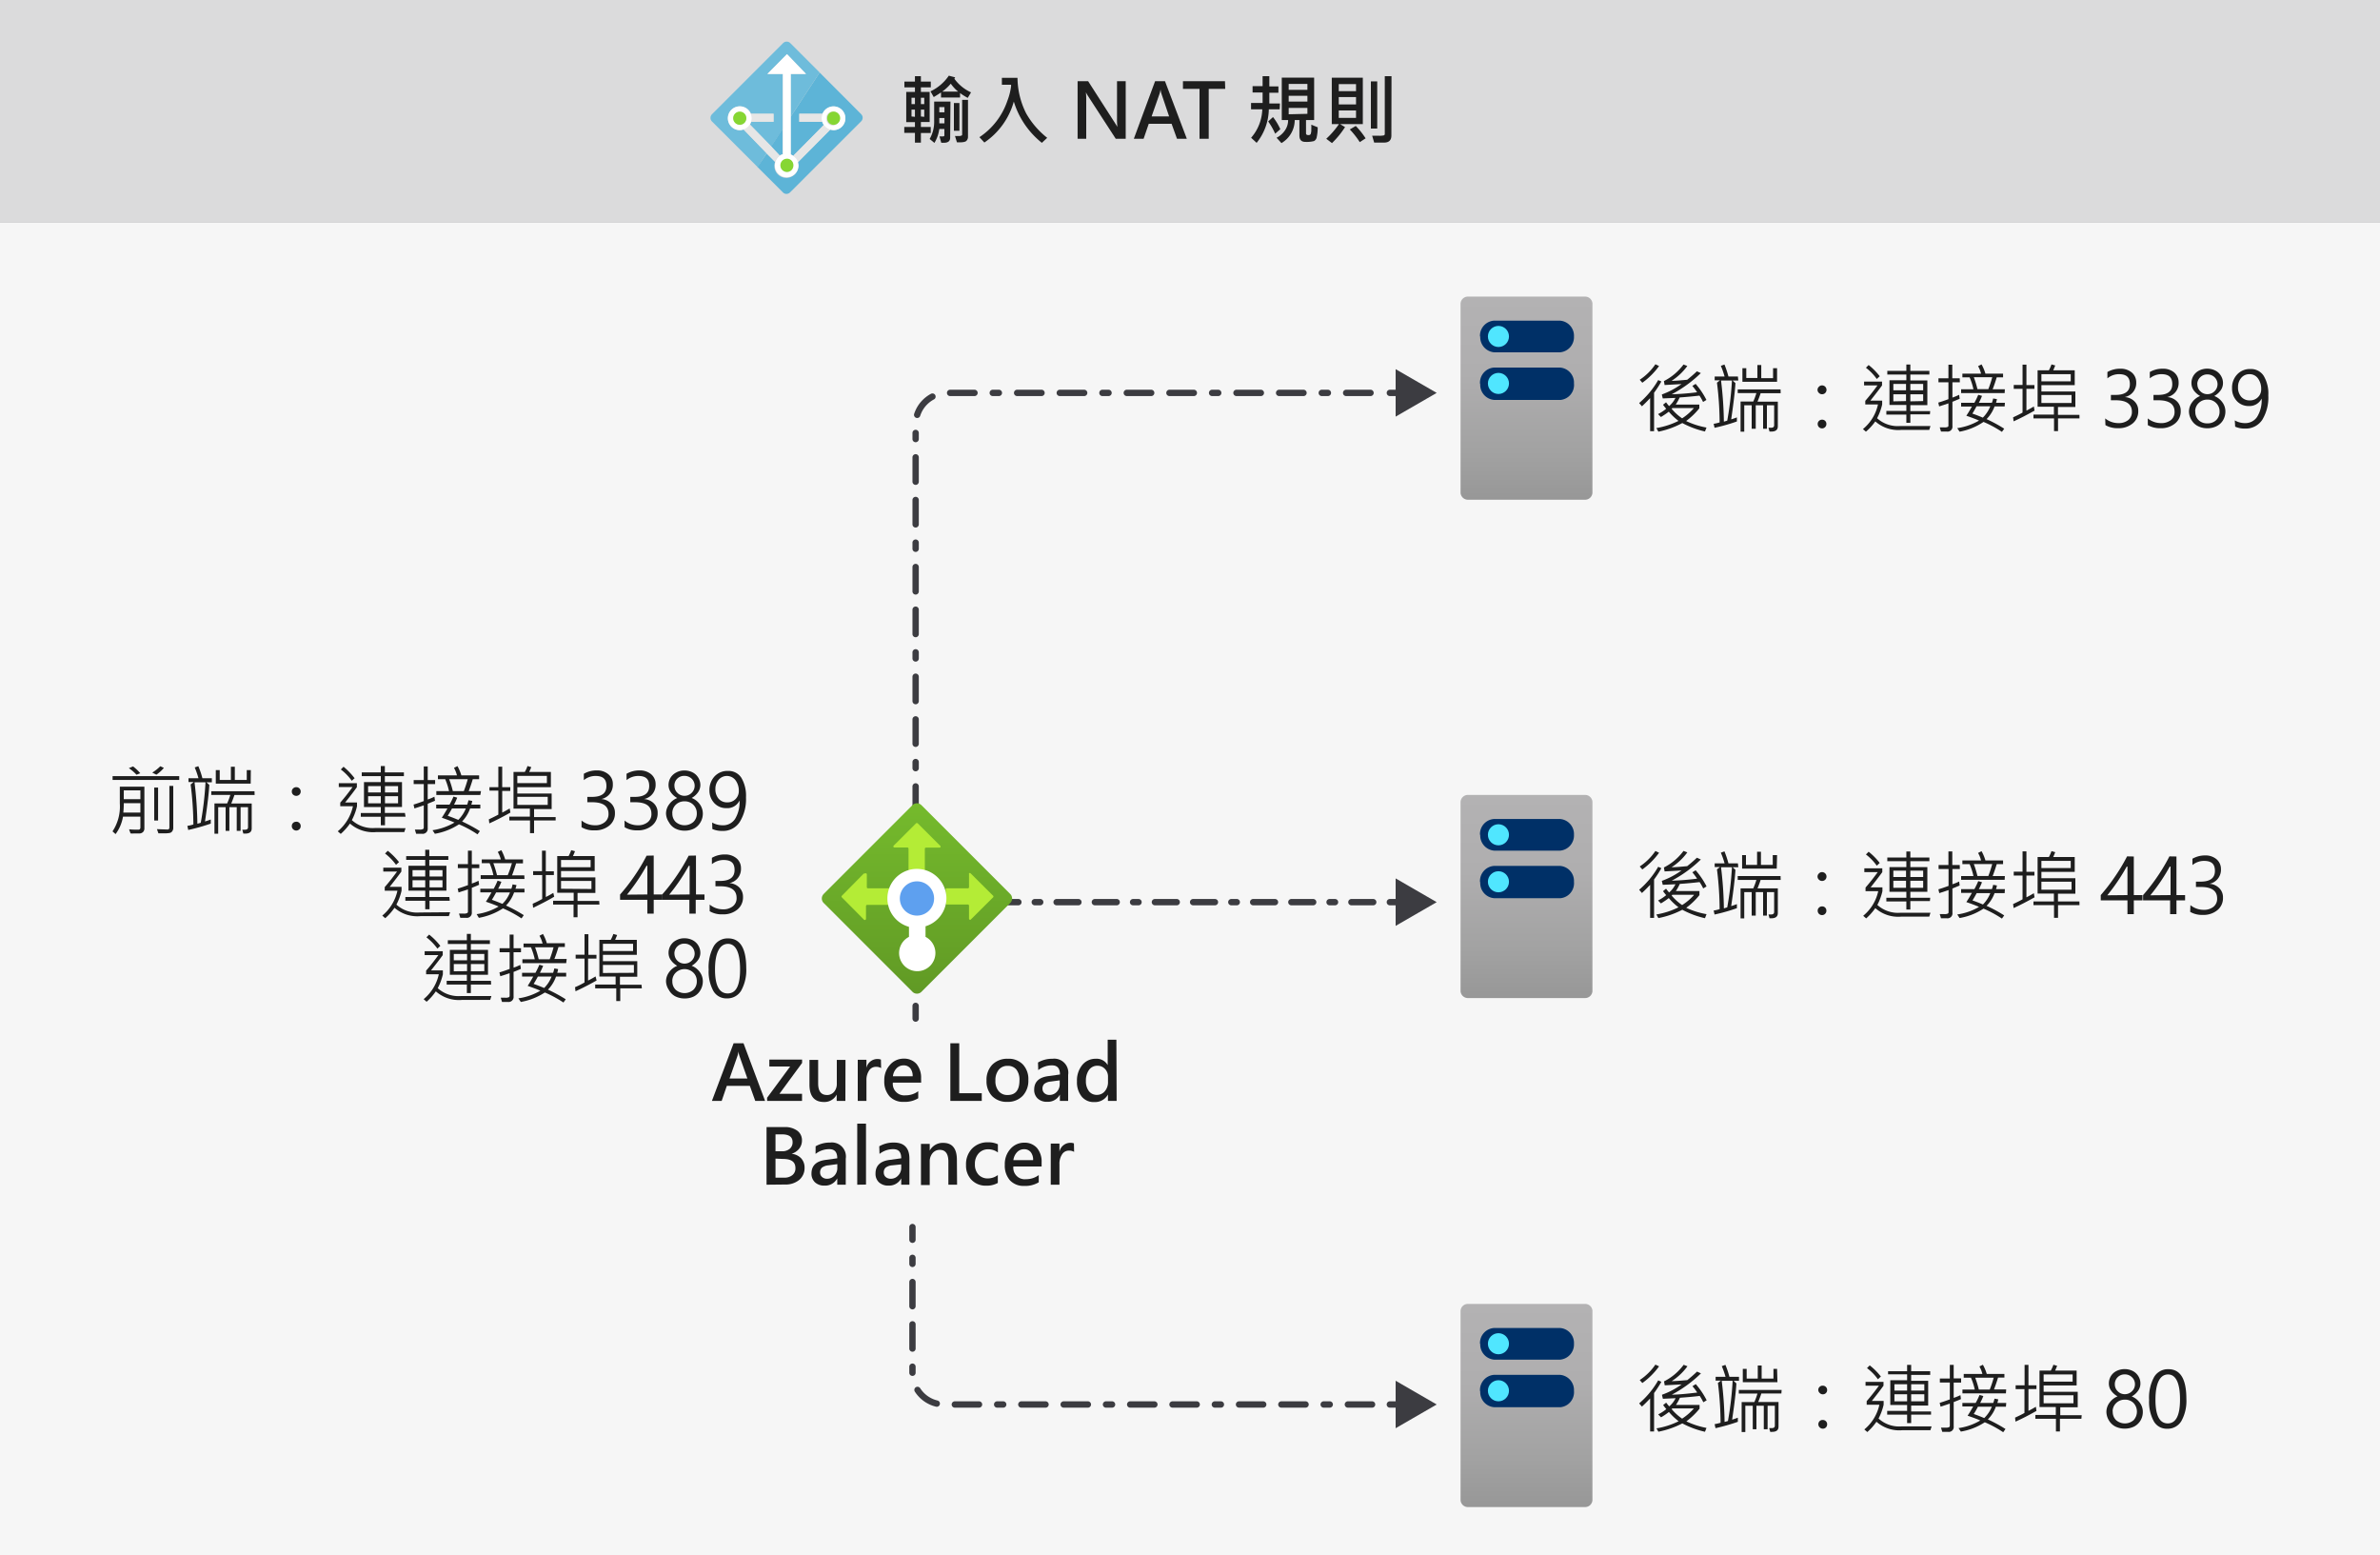 <svg xmlns="http://www.w3.org/2000/svg" xmlns:xlink="http://www.w3.org/1999/xlink" viewBox="0 0 375 245"><rect x="0" y="0" width="375" height="245" fill="#808080" stroke="none"/><defs><style>.cls-1{fill:#fff;}.cls-16,.cls-2,.cls-3{fill:#3c3c41;}.cls-2{opacity:0.05;}.cls-2,.cls-3{isolation:isolate;}.cls-3{opacity:0.18;}.cls-4{fill:#6ebcdb;}.cls-5{fill:#5db4d7;}.cls-6{fill:#e6e6e6;}.cls-7{fill:#86d633;}.cls-8{fill:url(#Degradado_sin_nombre);}.cls-9{fill:#003067;}.cls-10{fill:#50e6ff;}.cls-11{fill:url(#Degradado_sin_nombre_2);}.cls-12{fill:url(#Degradado_sin_nombre_3);}.cls-13,.cls-14,.cls-15,.cls-17,.cls-18,.cls-19,.cls-20{fill:none;stroke:#3c3c41;stroke-linecap:round;stroke-miterlimit:10;}.cls-14{stroke-dasharray:0.96 2.88 3.84 2.88;}.cls-15{stroke-dasharray:3.84 2.88 0.96 2.88 3.84 2.88;}.cls-17{stroke-dasharray:0.95 2.86 3.81 2.86;}.cls-18{stroke-dasharray:3.81 2.86 0.95 2.86 3.81 2.86;}.cls-19{stroke-dasharray:0.86 2.58 3.44 2.58;}.cls-20{stroke-dasharray:3.44 2.58 0.86 2.58 3.44 2.58;}.cls-21{fill:url(#Degradado_sin_nombre_4);}.cls-22{fill:#b4ec36;}.cls-23{fill:#5ea0ef;}.cls-24{fill:#1e1e1e;}</style><linearGradient id="Degradado_sin_nombre" x1="240.52" y1="344.72" x2="240.52" y2="376.72" gradientTransform="translate(0 -298)" gradientUnits="userSpaceOnUse"><stop offset="0" stop-color="#b3b2b3"/><stop offset="0.38" stop-color="#afaeaf"/><stop offset="0.76" stop-color="#a2a2a2"/><stop offset="1" stop-color="#979797"/></linearGradient><linearGradient id="Degradado_sin_nombre_2" x1="240.52" y1="423.22" x2="240.52" y2="455.22" xlink:href="#Degradado_sin_nombre"/><linearGradient id="Degradado_sin_nombre_3" x1="240.52" y1="503.4" x2="240.52" y2="535.4" xlink:href="#Degradado_sin_nombre"/><linearGradient id="Degradado_sin_nombre_4" x1="144.48" y1="457.63" x2="144.48" y2="422.85" gradientTransform="translate(0 -298)" gradientUnits="userSpaceOnUse"><stop offset="0" stop-color="#5e9624"/><stop offset="0.02" stop-color="#5f9724"/><stop offset="1" stop-color="#76bc2d"/></linearGradient></defs><title>OJ105690781</title><g id="bg"><rect class="cls-1" y="35" width="375" height="210"/><rect class="cls-2" y="35" width="375" height="210"/><rect class="cls-1" width="375" height="35"/><rect class="cls-3" width="375" height="35"/></g><g id="shapes"><g id="ad94e297-0e86-4eaf-aac0-d146ee9aea65"><path class="cls-4" d="M120.79,24.14l-3.63-3.75a1.77,1.77,0,0,1-.6.11,1.88,1.88,0,1,1,0-3.76,1.86,1.86,0,0,1,1.76,1.18h3.58v1.26h-3.52c-.06.15-.13.29-.2.44l3.34,3.45,1.82-2.76V11.65H120.9L124,8.53l3,3.12h-2.44v6.77l4.59-7-4.63-4.63a.8.8,0,0,0-1.13,0h0L112.18,18a.8.8,0,0,0,0,1.13h0l11.21,11.21-4-4Z"/><path class="cls-5" d="M123.31,24.3v-4l-1.82,2.77,1.34,1.43A1.2,1.2,0,0,1,123.31,24.3Z"/><path class="cls-5" d="M135.71,18l-6.56-6.57-4.59,7v5.89a1.27,1.27,0,0,1,.41.23l4.82-4.87a2.23,2.23,0,0,1-.24-.49h-3.61V17.92h3.66a1.87,1.87,0,1,1,1.74,2.58,3,3,0,0,1-.52-.08l-5.12,5.16a2.67,2.67,0,0,1,.08.48,1.88,1.88,0,0,1-3.76.15,1.83,1.83,0,0,1,.1-.7l-1.33-1.33-1.43,2.13,4,4a.79.79,0,0,0,1.12,0h0l11.21-11.2a.79.79,0,0,0,0-1.12h0Z"/><path class="cls-6" d="M129.6,17.92h-3.66v1.26h3.61a1.77,1.77,0,0,1-.09-.56A1.86,1.86,0,0,1,129.6,17.92Z"/><path class="cls-6" d="M118.35,19.18h3.52V17.92h-3.58a1.69,1.69,0,0,1,.15.7A1.77,1.77,0,0,1,118.35,19.18Z"/><path class="cls-6" d="M125.7,25.58l5.12-5.16a2,2,0,0,1-1-.75L125,24.54A1.74,1.74,0,0,1,125.7,25.58Z"/><path class="cls-6" d="M122.87,24.5l-1.34-1.43-3.38-3.45a2,2,0,0,1-1,.77l3.63,3.75,1.33,1.33A1.79,1.79,0,0,1,122.87,24.5Z"/><path class="cls-1" d="M127,11.65l-3-3.12-3.08,3.12h2.44V24.3a1.35,1.35,0,0,0-.44.2,1.88,1.88,0,0,0-.51,2.6,1.93,1.93,0,0,0,1,.74,1.87,1.87,0,0,0,2.33-1.25,2.34,2.34,0,0,0,.08-.53,2.67,2.67,0,0,0-.08-.48,1.72,1.72,0,0,0-.73-1,1.27,1.27,0,0,0-.41-.23V11.65ZM124,27.1a1,1,0,1,1,1-1h0A1,1,0,0,1,124,27.1Z"/><path class="cls-1" d="M118.15,19.62c.07-.15.14-.29.2-.44a1.77,1.77,0,0,0,.09-.56,1.69,1.69,0,0,0-.15-.7,1.87,1.87,0,1,0-1.73,2.58,1.77,1.77,0,0,0,.6-.11A1.94,1.94,0,0,0,118.15,19.62Zm-1.59,0a1,1,0,1,1,1-1h0a1.05,1.05,0,0,1-1,1.08h0Z"/><path class="cls-1" d="M130.82,20.42a3,3,0,0,0,.52.08,1.87,1.87,0,1,0-1.88-1.88,1.77,1.77,0,0,0,.09.56,2.23,2.23,0,0,0,.24.49A2,2,0,0,0,130.82,20.42Zm.52-2.83a1,1,0,0,1,.92,1.08s0,0,0,.07a1,1,0,0,1-2.06,0A1,1,0,0,1,131,17.6h.07a1,1,0,0,1,.24,0Z"/><path class="cls-7" d="M124,25a1,1,0,0,0,0,2.08,1,1,0,0,0,1-1h0a1,1,0,0,0-.92-1.08Z"/><circle class="cls-7" cx="116.56" cy="18.62" r="1.04"/><path class="cls-7" d="M131.34,19.66a1,1,0,0,0,0-2.08,1,1,0,0,0-1,1h0a1,1,0,0,0,.92,1.08Z"/></g><path class="cls-8" d="M250.91,77.63a1.16,1.16,0,0,1-1.2,1.09H231.33a1.16,1.16,0,0,1-1.2-1.09V47.81a1.16,1.16,0,0,1,1.2-1.09h18.38a1.16,1.16,0,0,1,1.2,1.09Z"/><path class="cls-9" d="M233.19,60.4a2.39,2.39,0,0,1,2.22-2.5h10.38A2.37,2.37,0,0,1,248,60.4h0a2.37,2.37,0,0,1-2.12,2.6H235.45a2.39,2.39,0,0,1-2.22-2.49Z"/><path class="cls-9" d="M233.19,53a2.38,2.38,0,0,1,2.22-2.49h10.38A2.38,2.38,0,0,1,248,53h0a2.4,2.4,0,0,1-2.21,2.5H235.45a2.4,2.4,0,0,1-2.22-2.5Z"/><circle class="cls-10" cx="236.1" cy="53" r="1.66"/><circle class="cls-10" cx="236.1" cy="60.4" r="1.66"/><path class="cls-11" d="M250.91,156.13a1.16,1.16,0,0,1-1.2,1.09H231.33a1.16,1.16,0,0,1-1.2-1.09V126.31a1.16,1.16,0,0,1,1.2-1.09h18.38a1.16,1.16,0,0,1,1.2,1.09Z"/><path class="cls-9" d="M233.19,138.9a2.39,2.39,0,0,1,2.22-2.5h10.38a2.37,2.37,0,0,1,2.21,2.5h0a2.37,2.37,0,0,1-2.13,2.59H235.45a2.39,2.39,0,0,1-2.22-2.49Z"/><path class="cls-9" d="M233.19,131.5a2.38,2.38,0,0,1,2.22-2.49h10.38A2.38,2.38,0,0,1,248,131.5h0a2.4,2.4,0,0,1-2.21,2.5H235.45a2.4,2.4,0,0,1-2.22-2.5Z"/><circle class="cls-10" cx="236.1" cy="131.5" r="1.66"/><circle class="cls-10" cx="236.1" cy="138.9" r="1.66"/><path class="cls-12" d="M250.91,236.31a1.16,1.16,0,0,1-1.2,1.09H231.33a1.16,1.16,0,0,1-1.2-1.09V206.48a1.15,1.15,0,0,1,1.2-1.08h18.38a1.15,1.15,0,0,1,1.2,1.08Z"/><path class="cls-9" d="M233.19,219.08a2.4,2.4,0,0,1,2.22-2.51h10.38a2.4,2.4,0,0,1,2.21,2.51h0a2.38,2.38,0,0,1-2.13,2.59H235.45a2.38,2.38,0,0,1-2.22-2.48Z"/><path class="cls-9" d="M233.19,211.67a2.38,2.38,0,0,1,2.22-2.48h10.38a2.36,2.36,0,0,1,2.21,2.48h0a2.4,2.4,0,0,1-2.21,2.51H235.45a2.4,2.4,0,0,1-2.22-2.51Z"/><circle class="cls-10" cx="236.1" cy="211.67" r="1.66"/><circle class="cls-10" cx="236.1" cy="219.08" r="1.66"/><line class="cls-13" x1="144.27" y1="160.45" x2="144.27" y2="158.45"/><line class="cls-14" x1="144.27" y1="155.57" x2="144.27" y2="146.44"/><path class="cls-15" d="M144.27,145V66.89a5,5,0,0,1,5-5h68.28"/><line class="cls-13" x1="218.99" y1="61.89" x2="220.99" y2="61.89"/><polygon class="cls-16" points="219.9 65.63 226.37 61.89 219.9 58.15 219.9 65.63"/><line class="cls-13" x1="143.77" y1="193.29" x2="143.77" y2="195.29"/><line class="cls-17" x1="143.77" y1="198.14" x2="143.77" y2="207.19"/><path class="cls-18" d="M143.77,208.62v7.62a5,5,0,0,0,5,5h68.79"/><line class="cls-13" x1="218.99" y1="221.24" x2="220.99" y2="221.24"/><polygon class="cls-16" points="219.9 224.98 226.37 221.24 219.9 217.5 219.9 224.98"/><line class="cls-13" x1="158.46" y1="142.11" x2="160.46" y2="142.11"/><line class="cls-19" x1="163.04" y1="142.11" x2="171.22" y2="142.11"/><line class="cls-20" x1="172.51" y1="142.11" x2="217.7" y2="142.11"/><line class="cls-13" x1="218.99" y1="142.11" x2="220.99" y2="142.11"/><polygon class="cls-16" points="219.9 145.85 226.37 142.11 219.9 138.37 219.9 145.85"/><path class="cls-21" d="M129.77,140.83l14-14a1,1,0,0,1,1.41,0h0l14,14a1,1,0,0,1,0,1.41h0l-14,14a1,1,0,0,1-1.4,0l-14-14a1,1,0,0,1,0-1.41Z"/><path class="cls-22" d="M148.13,133.22l-3.53-3.52a.2.2,0,0,0-.27,0l-3.53,3.52a.16.16,0,0,0,0,.21l0,0a.16.16,0,0,0,.17.07h2a.18.18,0,0,1,.18.18V137a.21.21,0,0,0,.19.19h2.2a.19.19,0,0,0,.18-.19v-3.3a.18.18,0,0,1,.18-.18H148a.17.17,0,0,0,.2-.13A.14.14,0,0,0,148.13,133.22Z"/><path class="cls-22" d="M136.13,137.57l-3.49,3.54a.17.17,0,0,0,0,.24h0l3.49,3.52a.19.19,0,0,0,.26,0,.2.2,0,0,0,.06-.14v-2a.19.19,0,0,1,.18-.19H140a.16.16,0,0,0,.16-.16h0v-2.22a.16.16,0,0,0,0-.23h-3.4a.17.17,0,0,1-.18-.15v-2a.2.2,0,0,0-.37-.13Z"/><path class="cls-22" d="M152.93,144.88l3.55-3.53a.18.18,0,0,0,0-.25l-3.55-3.53a.18.18,0,0,0-.25,0h0a.21.21,0,0,0,0,.11v2.08a.17.17,0,0,1-.16.17h-3.35a.16.16,0,0,0-.17.15h0v2.22a.17.17,0,0,0,.15.18h3.35a.19.19,0,0,1,.18.19v2.06a.18.18,0,0,0,.2.16h0Z"/><path class="cls-1" d="M149.12,141.55a4.65,4.65,0,1,0-5.9,4.45v1.58a2.86,2.86,0,1,0,2.61,0v-1.67A4.63,4.63,0,0,0,149.12,141.55Z"/><circle id="e99c3387-15c3-4f28-bd4b-cb209b430e06" class="cls-23" cx="144.48" cy="141.53" r="2.7"/></g><g id="txt"><path class="cls-24" d="M120.55,173.42H119l-.85-2.37h-3.63l-.81,2.37h-1.54l3.42-9.08h1.56Zm-2.79-3.53-1.26-3.58a3.75,3.75,0,0,1-.15-.69h0a3.36,3.36,0,0,1-.14.68l-1.26,3.59Z"/><path class="cls-24" d="M126.37,173.42h-5.5v-.5L124.5,168h-3.28v-1.09h5.16v.53l-3.57,4.86h3.56Z"/><path class="cls-24" d="M133.2,173.42h-1.37v-1h0a2.16,2.16,0,0,1-2,1.17c-1.53,0-2.29-.92-2.29-2.75v-3.88h1.37v3.71c0,1.21.46,1.82,1.39,1.82a1.42,1.42,0,0,0,1.12-.5,1.92,1.92,0,0,0,.43-1.31v-3.72h1.37Z"/><path class="cls-24" d="M138.83,168.25a1.52,1.52,0,0,0-.81-.2,1.25,1.25,0,0,0-1.08.58,2.64,2.64,0,0,0-.42,1.56v3.23h-1.37v-6.48h1.37v1.28h0a1.76,1.76,0,0,1,1.7-1.4,1.53,1.53,0,0,1,.58.09Z"/><path class="cls-24" d="M145.14,170.54h-4.46a1.81,1.81,0,0,0,2,2,3.25,3.25,0,0,0,2-.65V173a4.05,4.05,0,0,1-2.28.57,2.89,2.89,0,0,1-2.25-.88,3.51,3.51,0,0,1-.82-2.46,3.55,3.55,0,0,1,.88-2.47,2.83,2.83,0,0,1,2.19-1,2.6,2.6,0,0,1,2,.83,3.39,3.39,0,0,1,.73,2.28Zm-1.34-1a1.91,1.91,0,0,0-.38-1.27,1.32,1.32,0,0,0-1.07-.45,1.51,1.51,0,0,0-1.09.47,2.14,2.14,0,0,0-.57,1.25Z"/><path class="cls-24" d="M154.69,173.42h-4.95v-9.08h1.4v7.87h3.55Z"/><path class="cls-24" d="M155.44,170.23a3.43,3.43,0,0,1,.91-2.52,3.31,3.31,0,0,1,2.48-.93,3.07,3.07,0,0,1,2.34.9,3.36,3.36,0,0,1,.86,2.45,3.45,3.45,0,0,1-.9,2.5,3.22,3.22,0,0,1-2.43.94,3.18,3.18,0,0,1-2.38-.91A3.33,3.33,0,0,1,155.44,170.23Zm1.4,0a2.43,2.43,0,0,0,.52,1.66,1.75,1.75,0,0,0,1.41.6q1.86,0,1.86-2.31a2.6,2.6,0,0,0-.48-1.69,1.69,1.69,0,0,0-1.38-.59,1.72,1.72,0,0,0-1.42.63A2.59,2.59,0,0,0,156.84,170.21Z"/><path class="cls-24" d="M163.55,167.37a4.44,4.44,0,0,1,2.29-.59,2.21,2.21,0,0,1,2.46,2.54v4.1H167v-1h0a2.13,2.13,0,0,1-2,1.14,2.09,2.09,0,0,1-1.5-.52,1.82,1.82,0,0,1-.55-1.39c0-1.21.73-1.93,2.18-2.13l1.88-.26c0-1-.43-1.44-1.27-1.44a3.45,3.45,0,0,0-2.15.75Zm2,3a1.94,1.94,0,0,0-1,.36,1,1,0,0,0-.29.78.9.9,0,0,0,.31.7,1.15,1.15,0,0,0,.79.27,1.53,1.53,0,0,0,1.15-.49,1.72,1.72,0,0,0,.46-1.23v-.58Z"/><path class="cls-24" d="M175.94,173.42h-1.37v-1h0a2.33,2.33,0,0,1-2.15,1.18,2.41,2.41,0,0,1-2-.88,3.6,3.6,0,0,1-.73-2.36,3.87,3.87,0,0,1,.82-2.58,2.69,2.69,0,0,1,2.14-1,2,2,0,0,1,1.88,1h0v-4h1.37Zm-1.36-3.8a1.72,1.72,0,0,0-.48-1.24,1.58,1.58,0,0,0-1.18-.5,1.6,1.6,0,0,0-1.32.64,2.8,2.8,0,0,0-.5,1.75,2.53,2.53,0,0,0,.47,1.61,1.53,1.53,0,0,0,1.26.59,1.58,1.58,0,0,0,1.26-.59,2.18,2.18,0,0,0,.49-1.47Z"/><path class="cls-24" d="M120.78,186.62v-9.08h2.84a3.26,3.26,0,0,1,2,.57,1.84,1.84,0,0,1,.74,1.53,2.07,2.07,0,0,1-.45,1.32,2.46,2.46,0,0,1-1.19.79v0a2.39,2.39,0,0,1,1.49.69,2.13,2.13,0,0,1,.56,1.5,2.43,2.43,0,0,1-.84,1.92,3.35,3.35,0,0,1-2.24.73Zm1.41-7.93v2.66h1a1.84,1.84,0,0,0,1.25-.39,1.32,1.32,0,0,0,.44-1.06c0-.8-.55-1.21-1.65-1.21Zm0,3.82v3h1.33a2,2,0,0,0,1.33-.4,1.34,1.34,0,0,0,.48-1.1c0-1-.65-1.45-2-1.45Z"/><path class="cls-24" d="M128.51,180.57a4.44,4.44,0,0,1,2.29-.59,2.21,2.21,0,0,1,2.46,2.54v4.1h-1.34v-1h0a2.13,2.13,0,0,1-2,1.14,2.1,2.1,0,0,1-1.51-.52,1.82,1.82,0,0,1-.55-1.39c0-1.21.73-1.93,2.18-2.13l1.88-.26c0-1-.42-1.44-1.27-1.44a3.47,3.47,0,0,0-2.15.75Zm2,3a1.94,1.94,0,0,0-1,.36,1,1,0,0,0-.29.78.9.9,0,0,0,.31.7,1.15,1.15,0,0,0,.79.27,1.53,1.53,0,0,0,1.15-.49,1.72,1.72,0,0,0,.46-1.23v-.58Z"/><path class="cls-24" d="M135.07,186.62V177h1.38v9.6Z"/><path class="cls-24" d="M138.54,180.57a4.45,4.45,0,0,1,2.3-.59c1.63,0,2.45.85,2.45,2.54v4.1H142v-1h0a2.15,2.15,0,0,1-2,1.14,2.1,2.1,0,0,1-1.51-.52,1.82,1.82,0,0,1-.54-1.39c0-1.21.72-1.93,2.17-2.13l1.88-.26c0-1-.42-1.44-1.27-1.44a3.47,3.47,0,0,0-2.15.75Zm2,3a1.94,1.94,0,0,0-1,.36,1,1,0,0,0-.29.78.9.9,0,0,0,.31.7,1.17,1.17,0,0,0,.79.27,1.51,1.51,0,0,0,1.15-.49A1.72,1.72,0,0,0,142,184v-.58Z"/><path class="cls-24" d="M150.8,186.62h-1.37V183c0-1.24-.45-1.87-1.36-1.87a1.44,1.44,0,0,0-1.13.52,2,2,0,0,0-.45,1.32v3.7h-1.38v-6.48h1.38v1.06h0a2.31,2.31,0,0,1,2.11-1.22c1.45,0,2.17.89,2.17,2.68Z"/><path class="cls-24" d="M157.22,186.34a3.51,3.51,0,0,1-1.84.43,3.05,3.05,0,0,1-2.29-.9,3.19,3.19,0,0,1-.88-2.34,3.54,3.54,0,0,1,.94-2.59,3.38,3.38,0,0,1,2.52-1,3.49,3.49,0,0,1,1.56.31v1.29a2.52,2.52,0,0,0-1.49-.5,2,2,0,0,0-1.54.64,2.42,2.42,0,0,0-.59,1.71,2.3,2.3,0,0,0,.56,1.64,1.94,1.94,0,0,0,1.5.6,2.62,2.62,0,0,0,1.55-.53Z"/><path class="cls-24" d="M164.12,183.75h-4.45a1.8,1.8,0,0,0,2,2,3.27,3.27,0,0,0,2-.65v1.14a4.1,4.1,0,0,1-2.28.57,2.93,2.93,0,0,1-2.26-.88,3.51,3.51,0,0,1-.81-2.46,3.55,3.55,0,0,1,.87-2.47,2.85,2.85,0,0,1,2.2-1,2.59,2.59,0,0,1,2,.83,3.34,3.34,0,0,1,.73,2.28Zm-1.34-1a1.91,1.91,0,0,0-.38-1.27,1.3,1.3,0,0,0-1.06-.45,1.49,1.49,0,0,0-1.09.47,2.21,2.21,0,0,0-.58,1.25Z"/><path class="cls-24" d="M169.24,181.45a1.52,1.52,0,0,0-.81-.2,1.25,1.25,0,0,0-1.08.58,2.64,2.64,0,0,0-.42,1.56v3.23h-1.37v-6.48h1.37v1.28h0a1.76,1.76,0,0,1,1.7-1.4,1.53,1.53,0,0,1,.58.09Z"/><path class="cls-24" d="M146.66,13.76H145.1v.72h1.38v4.74H145.1V20h1.55v.95H145.1v1.52h-.94V20.93h-1.68V20h1.68v-.76h-1.37V14.48h1.37v-.72H142.5v-.91h1.66V12h.94v.85h1.56Zm-2.5,2.64v-1h-.54v1Zm0,2V17.27h-.54v1.08Zm1.47-2v-1h-.53v1Zm0,2V17.27h-.53v1.08Zm4.08,3.29c0,.54-.33.8-1,.8h-.4l-.28-1,.54,0c.15,0,.23-.06.23-.17v-1H148a5.71,5.71,0,0,1-.77,2.19l-.75-.62a5.43,5.43,0,0,0,.71-2.85V16h2.57ZM153,14.55l-.52.87a9.48,9.48,0,0,1-1.21-.76v.7h-3v-.8c-.32.22-.71.47-1.15.73l-.51-.9a7.2,7.2,0,0,0,2.89-2.47l1,.27a1.76,1.76,0,0,1-.13.21A6.6,6.6,0,0,0,153,14.55Zm-4.19,3.14v-.82H148v.82Zm0,1.74v-.84H148v.84Zm2.16-5a6,6,0,0,1-1.16-1.25,7.51,7.51,0,0,1-1.35,1.25Zm.2,6.17h-.87V16.23h.87Zm1.35,1a.88.88,0,0,1-.21.54c-.13.19-.49.28-1.07.28h-.46l-.31-1a3.75,3.75,0,0,0,.48,0,1.22,1.22,0,0,0,.57-.07.19.19,0,0,0,.08-.17V15.73h.92Z"/><path class="cls-24" d="M165,21.71l-.84.79A13.24,13.24,0,0,1,159.74,16a11.51,11.51,0,0,1-4.64,6.45l-.78-.84a11.15,11.15,0,0,0,4.4-5.72,9.86,9.86,0,0,0,.59-2.3l0-.24h-1.45V12.26h2.46a12.65,12.65,0,0,0,1.37,5.61A13.25,13.25,0,0,0,165,21.71Z"/><path class="cls-24" d="M177.37,21.86H175.8l-4.34-6.69a4.43,4.43,0,0,1-.36-.64h0a12.33,12.33,0,0,1,.05,1.33v6h-1.36V12.79h1.66l4.21,6.56c.2.31.34.53.4.65h0a10.09,10.09,0,0,1-.06-1.3V12.79h1.37Z"/><path class="cls-24" d="M187,21.86h-1.55l-.85-2.36H181l-.81,2.36h-1.54L182,12.79h1.56Zm-2.79-3.52L183,14.76a3.2,3.2,0,0,1-.14-.69h0a4.13,4.13,0,0,1-.15.68l-1.26,3.59Z"/><path class="cls-24" d="M193.05,14h-2.6v7.86H189V14h-2.61V12.79h6.62Z"/><path class="cls-24" d="M201.63,17.22h-1.71A8.68,8.68,0,0,1,198,22.5l-.87-.8a7.12,7.12,0,0,0,1.76-4.48h-1.77v-1h1.82V14.57h-1.58v-1h1.58V12H200v1.61h1.43v1H200v1.69h1.67Zm.1,3.13-.81.71a10.81,10.81,0,0,0-1.1-1.93l.76-.69A9.17,9.17,0,0,1,201.73,20.35Zm5.89-.3a6.83,6.83,0,0,1-.15,1.53.85.85,0,0,1-.43.64,4.6,4.6,0,0,1-1.37.13c-.62,0-.93-.33-.93-1V18.91H204a4.22,4.22,0,0,1-2.09,3.63l-.77-.84a3.51,3.51,0,0,0,1.34-1.19,2.8,2.8,0,0,0,.48-1.6h-1V12.23h5.1v6.68h-1.28V21c0,.18.12.28.36.28a.4.4,0,0,0,.36-.13,1.84,1.84,0,0,0,.11-.77,6.32,6.32,0,0,0,0-.74ZM206,14.15v-.93h-2.95v.93ZM206,16v-.91h-2.95V16Zm0,1.93V17h-2.95v1Z"/><path class="cls-24" d="M214.73,19.55h-3.58l.78.47a14,14,0,0,1-2.06,2.52l-.9-.68a13.52,13.52,0,0,0,2-2.31h-1.13V12.24h4.89Zm-1.07-5.19V13.25h-2.72v1.11Zm0,2.09V15.29h-2.72v1.16Zm0,2.12V17.4h-2.72v1.17Zm1.51,3.22-.92.6a13.42,13.42,0,0,0-1.57-2l.94-.55A12.38,12.38,0,0,1,215.17,21.79ZM217,20.25H216V12.82H217Zm2.23,1.11c0,.76-.42,1.13-1.26,1.1l-1.45,0-.32-1.08,1,0a3.18,3.18,0,0,0,.86-.06.25.25,0,0,0,.13-.26V12h1.06Z"/><path class="cls-24" d="M261.77,60.09a16.49,16.49,0,0,1-1.15,1.78v6.05H260V62.71q-.71.76-1.29,1.29l-.44-.51a13.8,13.8,0,0,0,3-3.62Zm-.36-2.43a11.58,11.58,0,0,1-2.64,2.63l-.41-.47a8.86,8.86,0,0,0,2.47-2.44Zm7.47,9.69-.24.62a14.21,14.21,0,0,1-3.57-1.33A13.68,13.68,0,0,1,261.3,68l-.32-.57a12.23,12.23,0,0,0,3.49-1.13,9.38,9.38,0,0,1-1.53-1.45,12.34,12.34,0,0,1-1.24.84l-.45-.46a7.06,7.06,0,0,0,1.28-.84c-.19-.22-.36-.44-.5-.63l.48-.39a6.17,6.17,0,0,0,.48.6,4.09,4.09,0,0,0,1-1.29l-2,.08-.15-.62a12.5,12.5,0,0,0,3.1-1.64l-2.66.15-.11-.62a8.82,8.82,0,0,0,3.09-2.61l.6.23a9.13,9.13,0,0,1-2.48,2.34c.6,0,1.42-.07,2.46-.17.55-.44,1.07-.89,1.53-1.33l.62.28a19.88,19.88,0,0,1-4.59,3.34,40.19,40.19,0,0,0,4-.32,10.39,10.39,0,0,0-.75-1l.52-.32A12.25,12.25,0,0,1,268.87,63l-.53.32a6.61,6.61,0,0,0-.57-1c-.94.11-2,.21-3.12.29a6.94,6.94,0,0,1-.62,1.12h3.72v.59a11.1,11.1,0,0,1-2.08,2A12.44,12.44,0,0,0,268.88,67.35Zm-2-3.07h-3.39a.4.4,0,0,1-.1.12,8.19,8.19,0,0,0,1.65,1.5A8.83,8.83,0,0,0,266.9,64.28Z"/><path class="cls-24" d="M273.89,59.94H273l.44.41c-.07,1.23-.29,3.14-.67,5.71.21-.06.51-.16.9-.31l0,.64a28.82,28.82,0,0,1-3.52,1l-.14-.63a5.84,5.84,0,0,0,.94-.22,51.34,51.34,0,0,0-.42-6.26l.47-.37h-.83v-.6h1.56a12.71,12.71,0,0,0-.59-1.68l.57-.21a14.92,14.92,0,0,1,.63,1.89h1.49Zm-1,0h-1.72a58.26,58.26,0,0,1,.45,6.48l.53-.16A50.82,50.82,0,0,0,272.89,59.94Zm7.68,2h-3.16c-.14.44-.31.89-.49,1.33h3.2v3.89c0,.54-.34.82-1,.82l-.31,0-.16-.6.41,0q.48,0,.48-.39V63.84h-1.14v3.7h-.6v-3.7h-1.16v3.7H276v-3.7h-1.17V68h-.58V63.25h2a10.06,10.06,0,0,0,.49-1.33h-2.94v-.58h6.75ZM280,60.14h-5.46V58h.61v1.54h1.75V57.5h.61v2.07h1.86V58H280Z"/><path class="cls-24" d="M287.09,60.71a.68.68,0,0,1,.49.2.7.7,0,0,1,0,1,.67.67,0,0,1-.49.19.65.65,0,0,1-.48-.19.65.65,0,0,1,0-1A.62.62,0,0,1,287.09,60.71Zm0,5.4a.65.65,0,0,1,.68.68.65.65,0,0,1-.19.48.64.64,0,0,1-.49.21.68.68,0,0,1-.69-.69.64.64,0,0,1,.21-.49A.65.65,0,0,1,287.09,66.11Z"/><path class="cls-24" d="M304.17,67.11l-.19.61h-4.39a5.44,5.44,0,0,1-4.11-1.34A9,9,0,0,1,294,68l-.47-.41a6.9,6.9,0,0,0,2.37-3.88h-2v-.57c.6-.69,1.25-1.5,1.92-2.43h-2.11v-.6h2.83v.6c-.39.55-1,1.34-1.84,2.4h1.86v.6a8.91,8.91,0,0,1-.8,2.17,4.83,4.83,0,0,0,3.63,1.23Zm-8-7.84-.46.43A8,8,0,0,0,294,57.93l.43-.43A10.42,10.42,0,0,1,296.18,59.27Zm7.91,6H301v1.33h-.63V65.31h-3.15v-.58h3.15v-.94h-2.66V59.9h2.66V59h-3v-.58h3v-1H301v1h3V59h-3v.93h2.68v3.89H301v.94h3.13Zm-3.76-3.79v-1h-2v1Zm0,1.7V62.11h-2v1.11Zm2.7-1.7v-1H301v1Zm0,1.7V62.11H301v1.11Z"/><path class="cls-24" d="M308.8,60.22h-1.17v2.41a9.5,9.5,0,0,0,1.06-.44l.08.63-1.14.47v3.82a.77.77,0,0,1-.88.87l-.92,0-.2-.66.69,0a1.18,1.18,0,0,0,.59-.08A.25.25,0,0,0,307,67V63.54l-1.46.48-.14-.6c.48-.14,1-.32,1.6-.54V60.22h-1.57v-.63H307V57.45h.61v2.14h1.17Zm7.06,3.8h-1.59a5.51,5.51,0,0,1-1.26,2,22.74,22.74,0,0,1,2.78,1.51l-.36.5a17.54,17.54,0,0,0-2.9-1.57A9.76,9.76,0,0,1,308.76,68l-.37-.56a9.43,9.43,0,0,0,3.43-1.19c-.44-.2-1.09-.45-2-.76.23-.34.53-.82.88-1.45H309v-.59h2.09a12.17,12.17,0,0,0,.61-1.26l.59.17a8.3,8.3,0,0,1-.5,1.09h2.06a4.76,4.76,0,0,0,.2-.68l.59.1a4.26,4.26,0,0,1-.14.58h1.4Zm0-2.1H309v-.6h1.94a9.89,9.89,0,0,0-.6-1.88h-1.14v-.58h2.94a4.28,4.28,0,0,0-.47-1.18l.55-.28a7,7,0,0,1,.61,1.46h2.78v.58h-1c-.21.69-.42,1.31-.64,1.88h1.92ZM313.6,64h-2.17c-.25.47-.47.86-.66,1.15.44.15,1,.36,1.65.64A5.31,5.31,0,0,0,313.6,64Zm.3-4.58H311a15.12,15.12,0,0,1,.57,1.88h1.72A18,18,0,0,0,313.9,59.44Z"/><path class="cls-24" d="M320.57,64.68c-1.24.69-2.33,1.26-3.3,1.69l-.08-.63c.67-.31,1.17-.56,1.49-.75V61.25h-1.39v-.61h1.39v-3.2h.61v3.22h1.26v.59h-1.26v3.43c.25-.12.64-.33,1.17-.65Zm7.08,1.23h-3.38v2h-.63v-2H320.4v-.6h3.22V64.07h-2.57V58.33h1.78a6.3,6.3,0,0,0,.41-.93l.59.17c-.11.27-.21.52-.32.76h3.39v2.34h-5.25v1H327v2.44h-2.74v1.24h3.38Zm-1.38-5.84V58.94h-4.62v1.13Zm.13,3.41V62.22h-4.75v1.26Z"/><path class="cls-24" d="M331.7,65.91a3.3,3.3,0,0,0,2.09.74,2.39,2.39,0,0,0,1.53-.47,1.61,1.61,0,0,0,.59-1.31c0-1.21-.85-1.82-2.56-1.82h-.75v-.84h.71c1.52,0,2.28-.56,2.28-1.69s-.58-1.58-1.74-1.58a2.86,2.86,0,0,0-1.8.66v-1a4,4,0,0,1,2.05-.52,2.69,2.69,0,0,1,1.78.59,2,2,0,0,1,.71,1.57,2.24,2.24,0,0,1-1.82,2.31v0a2.34,2.34,0,0,1,1.55.68,2,2,0,0,1,.59,1.48,2.44,2.44,0,0,1-.89,2,3.44,3.44,0,0,1-2.28.74,3.78,3.78,0,0,1-2-.48Z"/><path class="cls-24" d="M338.41,65.91a3.3,3.3,0,0,0,2.1.74,2.43,2.43,0,0,0,1.53-.47,1.61,1.61,0,0,0,.59-1.31c0-1.21-.86-1.82-2.57-1.82h-.75v-.84H340c1.51,0,2.27-.56,2.27-1.69s-.58-1.58-1.73-1.58a2.91,2.91,0,0,0-1.81.66v-1a4,4,0,0,1,2.05-.52,2.72,2.72,0,0,1,1.79.59,2,2,0,0,1,.7,1.57,2.23,2.23,0,0,1-1.82,2.31v0a2.35,2.35,0,0,1,1.56.68,2,2,0,0,1,.59,1.48,2.42,2.42,0,0,1-.9,2,3.4,3.4,0,0,1-2.28.74,3.8,3.8,0,0,1-2-.48Z"/><path class="cls-24" d="M344.9,64.82a2.45,2.45,0,0,1,.49-1.44,2.79,2.79,0,0,1,1.27-1,3.14,3.14,0,0,1-1-.88,2,2,0,0,1-.37-1.14,2.22,2.22,0,0,1,.31-1.16,2.19,2.19,0,0,1,.9-.83,2.86,2.86,0,0,1,2.55,0,2.1,2.1,0,0,1,.89.83,2.14,2.14,0,0,1,.32,1.16,1.93,1.93,0,0,1-.37,1.13,3,3,0,0,1-1,.89,2.82,2.82,0,0,1,1.28,1,2.41,2.41,0,0,1,.47,1.42,2.68,2.68,0,0,1-.36,1.38,2.46,2.46,0,0,1-1,.94,3.2,3.2,0,0,1-1.49.34,3.13,3.13,0,0,1-1.48-.34,2.41,2.41,0,0,1-1-.94A2.64,2.64,0,0,1,344.9,64.82Zm1,0a1.81,1.81,0,0,0,.53,1.37,1.89,1.89,0,0,0,1.38.5,1.93,1.93,0,0,0,1.38-.51,1.82,1.82,0,0,0,.53-1.36,1.8,1.8,0,0,0-.54-1.33,1.85,1.85,0,0,0-1.37-.54,1.88,1.88,0,0,0-1.37.53A1.79,1.79,0,0,0,345.88,64.77Zm.33-4.28a1.47,1.47,0,0,0,.46,1.09,1.52,1.52,0,0,0,1.12.46,1.55,1.55,0,0,0,1.12-.46,1.53,1.53,0,0,0,0-2.21,1.6,1.6,0,0,0-1.12-.44,1.54,1.54,0,0,0-1.14.45A1.51,1.51,0,0,0,346.21,60.49Z"/><path class="cls-24" d="M352.12,66.22a3.18,3.18,0,0,0,1.6.43,2.22,2.22,0,0,0,1.93-1,5,5,0,0,0,.7-2.87h0a2.12,2.12,0,0,1-2,1.18,2.51,2.51,0,0,1-1.92-.8,2.85,2.85,0,0,1-.74-2,3,3,0,0,1,.79-2.16,2.71,2.71,0,0,1,2.1-.87,2.37,2.37,0,0,1,2.09,1.07,5.4,5.4,0,0,1,.73,3.07,6.78,6.78,0,0,1-.95,3.86,3.11,3.11,0,0,1-2.71,1.38,3.68,3.68,0,0,1-1.56-.3Zm.51-5.24a2.2,2.2,0,0,0,.5,1.52,1.72,1.72,0,0,0,1.37.57,1.74,1.74,0,0,0,1.28-.51,1.69,1.69,0,0,0,.5-1.24,2.76,2.76,0,0,0-.5-1.7,1.61,1.61,0,0,0-1.35-.68,1.65,1.65,0,0,0-1.3.59A2.2,2.2,0,0,0,352.63,61Z"/><path class="cls-24" d="M261.77,136.76a16.49,16.49,0,0,1-1.15,1.78v6.05H260v-5.21q-.71.76-1.29,1.29l-.44-.51a13.8,13.8,0,0,0,3-3.62Zm-.36-2.43a11.8,11.8,0,0,1-2.64,2.63l-.41-.47a8.86,8.86,0,0,0,2.47-2.44Zm7.47,9.69-.24.62a14.21,14.21,0,0,1-3.57-1.33,13.68,13.68,0,0,1-3.77,1.31l-.32-.57a12.23,12.23,0,0,0,3.49-1.13,9.38,9.38,0,0,1-1.53-1.45,12.34,12.34,0,0,1-1.24.84l-.45-.46a7.06,7.06,0,0,0,1.28-.84c-.19-.22-.36-.44-.5-.63l.48-.39a6.17,6.17,0,0,0,.48.6,4,4,0,0,0,1-1.3l-2,.09-.15-.62a12.5,12.5,0,0,0,3.1-1.64l-2.66.15-.11-.62a8.82,8.82,0,0,0,3.09-2.61l.6.23a9.13,9.13,0,0,1-2.48,2.34c.6,0,1.42-.07,2.46-.17.55-.44,1.07-.89,1.53-1.33l.62.28a19.88,19.88,0,0,1-4.59,3.34,40.19,40.19,0,0,0,4-.32,10.39,10.39,0,0,0-.75-1l.52-.32a12.25,12.25,0,0,1,1.72,2.54l-.53.32a6.61,6.61,0,0,0-.57-1c-.94.11-2,.21-3.12.29a6.94,6.94,0,0,1-.62,1.12h3.72V141a11.1,11.1,0,0,1-2.08,2A12.44,12.44,0,0,0,268.88,144Zm-2-3.07h-3.39a.4.4,0,0,1-.1.12,8.19,8.19,0,0,0,1.65,1.5A8.83,8.83,0,0,0,266.9,141Z"/><path class="cls-24" d="M273.89,136.61H273l.44.41c-.07,1.23-.29,3.14-.67,5.71.21-.06.51-.16.9-.31l0,.64a28.82,28.82,0,0,1-3.52,1l-.14-.63a5.84,5.84,0,0,0,.94-.22,51.34,51.34,0,0,0-.42-6.26l.47-.37h-.83V136h1.56a12.71,12.71,0,0,0-.59-1.68l.57-.21a14.92,14.92,0,0,1,.63,1.89h1.49Zm-1,0h-1.72a58.26,58.26,0,0,1,.45,6.48l.53-.16A50.82,50.82,0,0,0,272.89,136.61Zm7.68,2h-3.16c-.14.44-.31.89-.49,1.33h3.2v3.89c0,.54-.34.82-1,.82l-.31,0-.16-.6.41,0q.48,0,.48-.39v-3.13h-1.14v3.7h-.6v-3.7h-1.16v3.7H276v-3.7h-1.17v4.14h-.58v-4.73h2a10.06,10.06,0,0,0,.49-1.33h-2.94V138h6.75Zm-.62-1.78h-5.46V134.7h.61v1.54h1.75v-2.07h.61v2.07h1.86V134.7H280Z"/><path class="cls-24" d="M287.09,137.38a.68.68,0,0,1,.49.2.7.7,0,0,1,0,1,.67.67,0,0,1-.49.19.65.65,0,0,1-.48-.19.65.65,0,0,1,0-1A.62.62,0,0,1,287.09,137.38Zm0,5.4a.65.65,0,0,1,.68.68.65.65,0,0,1-.19.48.64.64,0,0,1-.49.21.68.68,0,0,1-.69-.69.64.64,0,0,1,.21-.49A.65.65,0,0,1,287.09,142.78Z"/><path class="cls-24" d="M304.17,143.78l-.19.61h-4.39a5.44,5.44,0,0,1-4.11-1.34,9,9,0,0,1-1.44,1.62l-.47-.41a6.9,6.9,0,0,0,2.37-3.88h-2v-.57c.6-.69,1.25-1.5,1.92-2.43h-2.11v-.6h2.83v.6c-.39.55-1,1.34-1.84,2.4h1.86v.6a8.91,8.91,0,0,1-.8,2.17,4.83,4.83,0,0,0,3.63,1.23Zm-8-7.84-.46.43A8,8,0,0,0,294,134.6l.43-.43A10.42,10.42,0,0,1,296.18,135.94Zm7.91,6H301v1.33h-.63V142h-3.15v-.58h3.15v-.94h-2.66v-3.89h2.66v-.93h-3v-.58h3v-.95H301v.95h3v.58h-3v.93h2.68v3.89H301v.94h3.13Zm-3.76-3.79v-1h-2v1Zm0,1.7v-1.11h-2v1.11Zm2.7-1.7v-1H301v1Zm0,1.7v-1.11H301v1.11Z"/><path class="cls-24" d="M308.8,136.89h-1.17v2.4a7.53,7.53,0,0,0,1.06-.43l.08.63-1.14.47v3.82a.77.77,0,0,1-.88.87l-.92,0-.2-.66.69,0a1.18,1.18,0,0,0,.59-.08.25.25,0,0,0,.11-.23v-3.47l-1.46.48-.14-.6c.48-.14,1-.32,1.6-.54v-2.66h-1.57v-.63H307v-2.14h.61v2.14h1.17Zm7.06,3.8h-1.59a5.51,5.51,0,0,1-1.26,2,22.74,22.74,0,0,1,2.78,1.51l-.36.5a17.54,17.54,0,0,0-2.9-1.57,9.76,9.76,0,0,1-3.77,1.48l-.37-.56a9.43,9.43,0,0,0,3.43-1.19c-.44-.2-1.09-.45-2-.76.23-.34.53-.82.88-1.45H309v-.59h2.09a12.17,12.17,0,0,0,.61-1.26l.59.17a8.3,8.3,0,0,1-.5,1.09h2.06a4.76,4.76,0,0,0,.2-.68l.59.1a4.26,4.26,0,0,1-.14.58h1.4Zm0-2.1H309V138h1.94a9.89,9.89,0,0,0-.6-1.88h-1.14v-.58h2.94a4.28,4.28,0,0,0-.47-1.18l.55-.28a7,7,0,0,1,.61,1.46h2.78v.58h-1c-.21.69-.42,1.31-.64,1.88h1.92Zm-2.24,2.1h-2.17c-.25.47-.47.85-.66,1.15.44.15,1,.36,1.65.64A5.31,5.31,0,0,0,313.6,140.69Zm.3-4.58H311a15.12,15.12,0,0,1,.57,1.88h1.72A18,18,0,0,0,313.9,136.11Z"/><path class="cls-24" d="M320.57,141.35c-1.24.69-2.33,1.26-3.3,1.69l-.08-.63c.67-.31,1.17-.56,1.49-.75v-3.74h-1.39v-.61h1.39v-3.2h.61v3.22h1.26v.59h-1.26v3.43c.25-.12.64-.33,1.17-.65Zm7.08,1.23h-3.38v2h-.63v-2H320.4V142h3.22v-1.24h-2.57V135h1.78a6.3,6.3,0,0,0,.41-.93l.59.17c-.11.27-.21.52-.32.76h3.39v2.34h-5.25v1H327v2.44h-2.74V142h3.38Zm-1.38-5.84v-1.13h-4.62v1.13Zm.13,3.41v-1.26h-4.75v1.26Z"/><path class="cls-24" d="M336.21,134.92V141h1.37v.83h-1.37V144h-1v-2.17H331V141a29.83,29.83,0,0,0,2.3-3,29,29,0,0,0,1.85-3.1Zm-1,6.08v-4.49l-.12,0a30.48,30.48,0,0,1-3.06,4.52Z"/><path class="cls-24" d="M342.93,134.92V141h1.36v.83h-1.36V144h-1v-2.17h-4.26V141a29.89,29.89,0,0,0,2.31-3,28.8,28.8,0,0,0,1.84-3.1ZM342,141v-4.49l-.13,0a29,29,0,0,1-3.06,4.52Z"/><path class="cls-24" d="M345.13,142.58a3.3,3.3,0,0,0,2.09.74,2.39,2.39,0,0,0,1.53-.47,1.61,1.61,0,0,0,.59-1.31c0-1.21-.85-1.82-2.56-1.82H346v-.84h.71c1.52,0,2.28-.56,2.28-1.69s-.58-1.58-1.74-1.58a2.86,2.86,0,0,0-1.8.66v-1a4,4,0,0,1,2-.52,2.69,2.69,0,0,1,1.78.59,2,2,0,0,1,.71,1.57,2.24,2.24,0,0,1-1.82,2.31v0a2.34,2.34,0,0,1,1.55.68,2,2,0,0,1,.59,1.48,2.44,2.44,0,0,1-.89,2,3.44,3.44,0,0,1-2.28.74,3.75,3.75,0,0,1-2-.48Z"/><path class="cls-24" d="M22.75,130.5a.79.79,0,0,1-.21.56.82.82,0,0,1-.57.23h-.78a6.12,6.12,0,0,1-.62,0l-.23-.65a14,14,0,0,0,1.51.05.26.26,0,0,0,.19-.09.34.34,0,0,0,.08-.21v-1.75H19.38a6.38,6.38,0,0,1-1.17,2.75l-.48-.43a7.09,7.09,0,0,0,1.15-4.37v-2.67h3.87Zm5.49-7.64H17.74v-.6h10.5ZM22.12,128v-1.48H19.5c0,.31,0,.8-.07,1.48Zm0-2.11v-1.39H19.5v1.39Zm0-4.1-.61.25A7,7,0,0,0,20.3,121l.67-.27A7.72,7.72,0,0,1,22.12,121.82Zm3.7-.83a5.54,5.54,0,0,1-1.18,1.07l-.65-.33a6.67,6.67,0,0,0,1.27-1Zm-.91,8.29H24.3v-5.19h.61Zm2.39,1.14a.9.9,0,0,1-.16.55.63.63,0,0,1-.4.27,4.62,4.62,0,0,1-.93.06l-.85,0-.23-.66,1.66.06c.2,0,.3-.1.3-.35V123.8h.61Z"/><path class="cls-24" d="M33.38,123.23h-.85l.45.41q-.1,1.88-.68,5.76c.21-.06.51-.16.91-.31l0,.65a32.78,32.78,0,0,1-3.55,1l-.14-.64a7.7,7.7,0,0,0,.95-.22,52.26,52.26,0,0,0-.43-6.31l.47-.38H29.7v-.6h1.57a13.41,13.41,0,0,0-.59-1.7l.57-.2a13.16,13.16,0,0,1,.64,1.9h1.49Zm-1,0H30.65a59.28,59.28,0,0,1,.45,6.53l.53-.15A50.42,50.42,0,0,0,32.38,123.23Zm7.74,2H36.94c-.15.44-.32.89-.5,1.34h3.22v3.92c0,.55-.34.82-1,.82h-.32l-.16-.61a3.4,3.4,0,0,0,.42,0q.48,0,.48-.39v-3.16H37.91v3.73H37.3v-3.73H36.14v3.73h-.59v-3.73H34.38v4.18h-.59v-4.77h2a10.23,10.23,0,0,0,.5-1.34h-3v-.58h6.81Zm-.62-1.79H34v-2.13h.62v1.55h1.76v-2.08H37v2.08h1.88v-1.55h.64Z"/><path class="cls-24" d="M46.69,124a.68.68,0,0,1,.69.69.69.69,0,0,1-.2.48.73.73,0,0,1-1,0,.62.62,0,0,1-.2-.48.63.63,0,0,1,.2-.49A.68.68,0,0,1,46.69,124Zm0,5.44a.64.64,0,0,1,.49.2.66.66,0,0,1,.2.49.7.7,0,0,1-.2.49.7.7,0,0,1-1,0,.64.64,0,0,1-.2-.49.65.65,0,0,1,.2-.5A.67.67,0,0,1,46.69,129.45Z"/><path class="cls-24" d="M63.9,130.46l-.2.61H59.29a5.53,5.53,0,0,1-4.15-1.34,9.1,9.1,0,0,1-1.45,1.63l-.47-.41A7.09,7.09,0,0,0,55.61,127h-2v-.57c.62-.7,1.26-1.51,1.94-2.45H53.38v-.61h2.85V124c-.39.55-1,1.36-1.85,2.41h1.87V127a8.91,8.91,0,0,1-.81,2.19,4.87,4.87,0,0,0,3.66,1.24Zm-8-7.9-.47.43a8.28,8.28,0,0,0-1.73-1.78l.43-.43A11,11,0,0,1,55.85,122.56Zm8,6.09H60.66V130H60v-1.34H56.85v-.59H60v-.94H57.35V123.2H60v-.94H57v-.59h3v-1h.64v1h3v.59h-3v.94h2.7v3.92h-2.7v.94h3.16ZM60,124.83v-1H58v1Zm0,1.71v-1.12H58v1.12Zm2.72-1.71v-1H60.66v1Zm0,1.71v-1.12H60.66v1.12Z"/><path class="cls-24" d="M68.56,123.51H67.39v2.43a8.46,8.46,0,0,0,1.06-.44l.09.64-1.15.47v3.85a.79.79,0,0,1-.9.88l-.92,0-.2-.66.69,0a1.18,1.18,0,0,0,.6-.09.27.27,0,0,0,.11-.23v-3.5l-1.47.49-.14-.61c.48-.14,1-.32,1.61-.55v-2.68H65.18v-.63h1.59v-2.15h.62v2.15h1.17Zm7.12,3.84H74.07a5.61,5.61,0,0,1-1.26,2.05,25.43,25.43,0,0,1,2.8,1.52l-.37.51a17.38,17.38,0,0,0-2.92-1.58,10,10,0,0,1-3.8,1.49l-.37-.56a9.59,9.59,0,0,0,3.46-1.21c-.44-.2-1.11-.45-2-.76.23-.34.53-.83.89-1.46H68.73v-.6h2.1a11.47,11.47,0,0,0,.62-1.27l.59.17a9.93,9.93,0,0,1-.5,1.1h2.07a4.56,4.56,0,0,0,.2-.69l.6.11a3.32,3.32,0,0,1-.15.58h1.42Zm0-2.12H68.75v-.61h2a10.66,10.66,0,0,0-.6-1.88H69v-.6h3a4.76,4.76,0,0,0-.47-1.18l.55-.28a7,7,0,0,1,.61,1.46h2.8v.6h-1c-.2.68-.42,1.31-.64,1.88h1.94Zm-2.26,2.12H71.22c-.26.47-.48.86-.68,1.15.45.16,1,.37,1.67.65A5.38,5.38,0,0,0,73.4,127.35Zm.3-4.61H70.77a13.77,13.77,0,0,1,.58,1.88h1.73A18.83,18.83,0,0,0,73.7,122.74Z"/><path class="cls-24" d="M80.42,128c-1.24.7-2.35,1.27-3.32,1.7l-.08-.63q1-.47,1.5-.75v-3.78h-1.4V124h1.4v-3.23h.61V124H80.4v.59H79.13V128c.25-.12.64-.33,1.18-.65Zm7.13,1.24h-3.4v2h-.64v-2H80.25v-.6h3.24v-1.26H80.91v-5.78h1.78a4.73,4.73,0,0,0,.42-.93l.6.17c-.11.27-.22.52-.33.76H86.8V124H81.51v1h5.41v2.45H84.15v1.26h3.4Zm-1.38-5.88v-1.14H81.51v1.14Zm.13,3.43v-1.27H81.51v1.27Z"/><path class="cls-24" d="M91.63,129.25a3.31,3.31,0,0,0,2.12.75,2.33,2.33,0,0,0,1.53-.48,1.6,1.6,0,0,0,.6-1.32q0-1.83-2.58-1.83h-.76v-.84h.72c1.53,0,2.29-.57,2.29-1.71s-.58-1.59-1.74-1.59a2.89,2.89,0,0,0-1.82.66v-1a3.92,3.92,0,0,1,2.06-.53,2.68,2.68,0,0,1,1.8.6,1.94,1.94,0,0,1,.71,1.58,2.26,2.26,0,0,1-1.83,2.33v0a2.36,2.36,0,0,1,1.56.69,2,2,0,0,1,.6,1.5,2.44,2.44,0,0,1-.9,2,3.47,3.47,0,0,1-2.3.74,3.76,3.76,0,0,1-2.06-.49Z"/><path class="cls-24" d="M98.4,129.25a3.28,3.28,0,0,0,2.11.75,2.38,2.38,0,0,0,1.54-.48,1.59,1.59,0,0,0,.59-1.32q0-1.83-2.58-1.83h-.75v-.84H100c1.53,0,2.29-.57,2.29-1.71s-.58-1.59-1.75-1.59a2.93,2.93,0,0,0-1.82.66v-1a4,4,0,0,1,2.07-.53,2.72,2.72,0,0,1,1.8.6,2,2,0,0,1,.71,1.58,2.25,2.25,0,0,1-1.84,2.33v0a2.4,2.4,0,0,1,1.57.69,2,2,0,0,1,.59,1.5,2.44,2.44,0,0,1-.9,2,3.45,3.45,0,0,1-2.3.74,3.75,3.75,0,0,1-2-.49Z"/><path class="cls-24" d="M104.94,128.16a2.39,2.39,0,0,1,.49-1.45,2.79,2.79,0,0,1,1.28-1,2.88,2.88,0,0,1-1-.89,1.92,1.92,0,0,1-.37-1.14,2.23,2.23,0,0,1,.31-1.17,2.29,2.29,0,0,1,.91-.83,2.61,2.61,0,0,1,1.28-.31,2.79,2.79,0,0,1,1.29.3,2.24,2.24,0,0,1,1.22,2,2,2,0,0,1-.37,1.14,3.09,3.09,0,0,1-1,.89,2.82,2.82,0,0,1,1.29,1,2.49,2.49,0,0,1,.47,1.43,2.68,2.68,0,0,1-.36,1.38,2.51,2.51,0,0,1-1,1,3.24,3.24,0,0,1-1.5.34,3.17,3.17,0,0,1-1.49-.34,2.45,2.45,0,0,1-1-1A2.57,2.57,0,0,1,104.94,128.16Zm1-.06a1.8,1.8,0,0,0,.53,1.38,2.13,2.13,0,0,0,2.78,0,1.8,1.8,0,0,0,.54-1.37,1.83,1.83,0,0,0-.55-1.34,1.87,1.87,0,0,0-1.38-.54,1.9,1.9,0,0,0-1.38.53A1.83,1.83,0,0,0,105.93,128.1Zm.33-4.31a1.5,1.5,0,0,0,.46,1.1,1.53,1.53,0,0,0,1.13.47,1.56,1.56,0,0,0,1.12-.47,1.55,1.55,0,0,0,0-2.23,1.62,1.62,0,0,0-1.13-.44,1.52,1.52,0,0,0-1.59,1.57Z"/><path class="cls-24" d="M112.21,129.57a3.32,3.32,0,0,0,1.61.43,2.24,2.24,0,0,0,2-1,5.07,5.07,0,0,0,.7-2.9h0a2.11,2.11,0,0,1-2.06,1.2,2.52,2.52,0,0,1-1.93-.81,2.89,2.89,0,0,1-.75-2,3.12,3.12,0,0,1,.8-2.18,2.75,2.75,0,0,1,2.12-.87,2.39,2.39,0,0,1,2.11,1.08,5.57,5.57,0,0,1,.73,3.1,6.77,6.77,0,0,1-1,3.88,3.11,3.11,0,0,1-2.73,1.39,3.76,3.76,0,0,1-1.57-.3Zm.51-5.29a2.25,2.25,0,0,0,.5,1.53,1.74,1.74,0,0,0,1.39.58,1.76,1.76,0,0,0,1.8-1.77,2.75,2.75,0,0,0-.51-1.7,1.71,1.71,0,0,0-2.67-.09A2.16,2.16,0,0,0,112.72,124.28Z"/><path class="cls-24" d="M70.92,143.7l-.2.61H66.3A5.48,5.48,0,0,1,62.16,143a9.21,9.21,0,0,1-1.46,1.64l-.47-.41a7,7,0,0,0,2.39-3.92h-2v-.57c.61-.7,1.26-1.51,1.94-2.45H60.39v-.61h2.85v.61c-.39.55-1,1.35-1.84,2.41h1.87v.61a8.91,8.91,0,0,1-.81,2.19,4.87,4.87,0,0,0,3.66,1.24Zm-8.05-7.9-.47.43a8.53,8.53,0,0,0-1.73-1.78l.43-.43A11,11,0,0,1,62.87,135.8Zm8,6.09H67.68v1.34H67v-1.34H63.87v-.59H67v-1H64.36v-3.92H67v-.93H64v-.59H67v-1h.64v1h3v.59h-3v.93h2.7v3.92h-2.7v1h3.16ZM67,138.07v-1H65v1Zm0,1.71v-1.12H65v1.12Zm2.72-1.71v-1H67.68v1Zm0,1.71v-1.12H67.68v1.12Z"/><path class="cls-24" d="M75.52,136.75H74.34v2.43a7.88,7.88,0,0,0,1.06-.44l.09.63c-.14.07-.52.23-1.15.48v3.85a.79.79,0,0,1-.89.88l-.92,0-.21-.67.7,0a1.18,1.18,0,0,0,.59-.08.26.26,0,0,0,.12-.24V140.1l-1.48.48-.13-.6c.47-.14,1-.32,1.61-.55v-2.68H72.14v-.63h1.59V134h.61v2.15h1.18Zm7.12,3.83H81a5.58,5.58,0,0,1-1.27,2.06,24.54,24.54,0,0,1,2.8,1.52l-.36.51a17.78,17.78,0,0,0-2.92-1.58,10.25,10.25,0,0,1-3.8,1.49L75.1,144a9.35,9.35,0,0,0,3.46-1.2c-.44-.2-1.1-.45-2-.76.23-.34.53-.83.88-1.47H75.68V140h2.11a11.41,11.41,0,0,0,.61-1.27l.6.17a8.55,8.55,0,0,1-.51,1.1h2.08a3.7,3.7,0,0,0,.19-.69l.61.11c0,.14-.08.34-.15.58h1.42Zm0-2.12h-6.9v-.6h2a9.53,9.53,0,0,0-.6-1.89H75.91v-.59h3a4.86,4.86,0,0,0-.48-1.18l.56-.28a7.6,7.6,0,0,1,.61,1.46h2.8V136H81.32c-.21.69-.42,1.32-.64,1.89h1.93Zm-2.26,2.12H78.17c-.25.48-.48.87-.67,1.16.44.15,1,.37,1.66.64A5,5,0,0,0,80.35,140.58Zm.3-4.61H77.73a16,16,0,0,1,.58,1.89H80A16.11,16.11,0,0,0,80.65,136Z"/><path class="cls-24" d="M87.32,141.25C86.07,142,85,142.51,84,143l-.07-.64a14.62,14.62,0,0,0,1.5-.75v-3.77H84v-.61h1.4V134H86v3.25h1.27v.59H86v3.46a13,13,0,0,0,1.18-.65Zm7.13,1.24H91v2h-.63v-2H87.15v-.6h3.24v-1.26H87.8v-5.78h1.79a5.77,5.77,0,0,0,.41-.93l.6.17c-.11.27-.21.52-.32.76H93.7v2.36H88.4v1h5.41v2.45H91v1.26h3.41Zm-1.39-5.88v-1.14H88.4v1.14Zm.13,3.43v-1.27H88.4V140Z"/><path class="cls-24" d="M103,134.77v6.13h1.37v.84H103v2.18h-1v-2.18H97.7v-.83a29.29,29.29,0,0,0,2.32-3,28.36,28.36,0,0,0,1.86-3.12Zm-1,6.13v-4.52l-.13,0a30.63,30.63,0,0,1-3.08,4.55Z"/><path class="cls-24" d="M109.66,134.77v6.13H111v.84h-1.38v2.18h-1v-2.18h-4.29v-.83a29.29,29.29,0,0,0,2.32-3,28.36,28.36,0,0,0,1.86-3.12Zm-1,6.13v-4.52l-.13,0a30,30,0,0,1-3.09,4.55Z"/><path class="cls-24" d="M111.82,142.49a3.28,3.28,0,0,0,2.11.75,2.38,2.38,0,0,0,1.54-.48,1.59,1.59,0,0,0,.59-1.32q0-1.83-2.58-1.83h-.75v-.84h.72c1.52,0,2.29-.57,2.29-1.72s-.58-1.58-1.75-1.58a2.93,2.93,0,0,0-1.82.66v-1a3.93,3.93,0,0,1,2.07-.53,2.72,2.72,0,0,1,1.8.6,2,2,0,0,1,.71,1.58,2.25,2.25,0,0,1-1.84,2.33v0a2.45,2.45,0,0,1,1.57.68,2.06,2.06,0,0,1,.59,1.5,2.46,2.46,0,0,1-.9,2,3.45,3.45,0,0,1-2.3.74,3.73,3.73,0,0,1-2.05-.49Z"/><path class="cls-24" d="M77.43,156.9l-.2.61H72.82a5.49,5.49,0,0,1-4.15-1.35,8.81,8.81,0,0,1-1.45,1.64l-.47-.41a7,7,0,0,0,2.39-3.92h-2v-.57c.61-.7,1.26-1.51,1.93-2.45H66.91v-.61h2.85v.61c-.39.55-1,1.35-1.85,2.41h1.87v.61a8.91,8.91,0,0,1-.81,2.19,4.87,4.87,0,0,0,3.66,1.24ZM69.38,149l-.46.43a8.79,8.79,0,0,0-1.73-1.78l.43-.43A10.53,10.53,0,0,1,69.38,149Zm8,6.09H74.19v1.34h-.63v-1.34H70.38v-.59h3.18v-.95H70.88v-3.92h2.68v-.93h-3v-.59h3v-1h.63v1h3v.59h-3v.93h2.7v3.92h-2.7v.95h3.16Zm-3.79-3.82v-1H71.5v1Zm0,1.71v-1.12H71.5V153Zm2.72-1.71v-1H74.19v1Zm0,1.71v-1.12H74.19V153Z"/><path class="cls-24" d="M82.09,150H80.92v2.43a7.88,7.88,0,0,0,1.06-.44l.09.63c-.14.07-.52.23-1.15.48v3.85a.79.79,0,0,1-.89.88l-.93,0-.2-.67.7,0a1.18,1.18,0,0,0,.59-.08.26.26,0,0,0,.11-.24V153.3l-1.47.48-.14-.6c.48-.14,1-.32,1.61-.55V150H78.72v-.63H80.3v-2.15h.62v2.15h1.17Zm7.12,3.83h-1.6a5.58,5.58,0,0,1-1.27,2.06,25.43,25.43,0,0,1,2.8,1.52l-.36.51a17.93,17.93,0,0,0-2.93-1.58,10.19,10.19,0,0,1-3.79,1.49l-.38-.57a9.35,9.35,0,0,0,3.46-1.2c-.44-.2-1.1-.45-2-.76.23-.34.52-.83.88-1.47H82.26v-.59h2.11a13.5,13.5,0,0,0,.61-1.27l.6.17c-.13.33-.3.69-.51,1.1h2.08a4.68,4.68,0,0,0,.19-.69l.6.11a4.64,4.64,0,0,1-.14.58h1.41Zm0-2.11h-6.9v-.61h1.95a11.05,11.05,0,0,0-.6-1.89H82.49v-.59h3A4.76,4.76,0,0,0,85,147.4l.55-.28a6.52,6.52,0,0,1,.61,1.46H89v.59h-1c-.21.69-.42,1.32-.65,1.89h1.94Zm-2.26,2.11H84.75c-.26.48-.48.87-.67,1.16.44.15,1,.37,1.66.64A5.18,5.18,0,0,0,86.93,153.78Zm.3-4.61H84.31a15.74,15.74,0,0,1,.57,1.89h1.73A16.1,16.1,0,0,0,87.23,149.17Z"/><path class="cls-24" d="M94,154.45c-1.24.7-2.35,1.26-3.32,1.7l-.08-.64a12.76,12.76,0,0,0,1.5-.75V151h-1.4v-.61h1.4v-3.23h.61v3.25h1.27V151H92.66v3.46c.25-.12.65-.33,1.18-.65Zm7.13,1.24h-3.4v2h-.63v-2H93.78v-.6H97v-1.26H94.44v-5.78h1.79a5.77,5.77,0,0,0,.41-.93l.6.17-.32.76h3.42v2.36H95v1h5.41v2.45H97.68v1.26h3.4Zm-1.38-5.88v-1.14H95v1.14Zm.13,3.43V152H95v1.27Z"/><path class="cls-24" d="M104.94,154.59a2.41,2.41,0,0,1,.49-1.45,2.83,2.83,0,0,1,1.28-1,3,3,0,0,1-1-.89,1.92,1.92,0,0,1-.37-1.14,2.15,2.15,0,0,1,.32-1.17,2.19,2.19,0,0,1,.9-.83,2.61,2.61,0,0,1,1.28-.31,2.79,2.79,0,0,1,1.29.3,2.24,2.24,0,0,1,1.22,2,1.91,1.91,0,0,1-.37,1.13,3,3,0,0,1-1,.9,2.82,2.82,0,0,1,1.29,1,2.46,2.46,0,0,1,.47,1.42,2.69,2.69,0,0,1-.36,1.39,2.51,2.51,0,0,1-1,1,3.24,3.24,0,0,1-1.5.34,3.17,3.17,0,0,1-1.49-.34,2.45,2.45,0,0,1-1-1A2.58,2.58,0,0,1,104.94,154.59Zm1-.05a1.8,1.8,0,0,0,.53,1.38,2.13,2.13,0,0,0,2.78,0,1.82,1.82,0,0,0,.54-1.37,1.8,1.8,0,0,0-.55-1.34,2,2,0,0,0-2.76,0A1.83,1.83,0,0,0,105.93,154.54Zm.33-4.32a1.57,1.57,0,0,0,1.59,1.57,1.55,1.55,0,0,0,1.12-.46,1.55,1.55,0,0,0,0-2.23,1.59,1.59,0,0,0-1.13-.45,1.52,1.52,0,0,0-1.15.46A1.54,1.54,0,0,0,106.26,150.22Z"/><path class="cls-24" d="M111.66,152.73a6.86,6.86,0,0,1,.79-3.66,2.53,2.53,0,0,1,2.27-1.25c1.9,0,2.86,1.56,2.86,4.69a6.63,6.63,0,0,1-.79,3.52,2.52,2.52,0,0,1-2.27,1.24,2.34,2.34,0,0,1-2.13-1.19A6.38,6.38,0,0,1,111.66,152.73Zm1,0c0,2.5.66,3.76,2,3.76s1.95-1.27,1.95-3.81-.64-4-1.9-4S112.66,150,112.66,152.68Z"/><path class="cls-24" d="M261.77,217.67a17.38,17.38,0,0,1-1.15,1.77v6.05H260v-5.2c-.47.5-.9.93-1.29,1.28l-.44-.5a13.7,13.7,0,0,0,3-3.63Zm-.36-2.44a11.38,11.38,0,0,1-2.64,2.63l-.41-.47a9,9,0,0,0,2.47-2.43Zm7.47,9.7-.24.61a14.6,14.6,0,0,1-3.57-1.32,14,14,0,0,1-3.77,1.31L261,225a12.23,12.23,0,0,0,3.49-1.12,9.84,9.84,0,0,1-1.53-1.46,9.69,9.69,0,0,1-1.24.84l-.45-.46a6.6,6.6,0,0,0,1.28-.83c-.19-.23-.36-.44-.5-.64l.48-.38c.1.14.26.34.48.59a4,4,0,0,0,1-1.29l-2,.09-.15-.63a12.43,12.43,0,0,0,3.1-1.63l-2.66.14-.11-.62a8.61,8.61,0,0,0,3.09-2.61l.6.23a9.13,9.13,0,0,1-2.48,2.34c.6,0,1.42-.07,2.46-.16.55-.45,1.07-.89,1.53-1.34l.62.28a19.94,19.94,0,0,1-4.59,3.35c1,0,2.33-.13,4-.33a9.24,9.24,0,0,0-.75-1l.52-.33a12.56,12.56,0,0,1,1.72,2.55l-.53.31a7.13,7.13,0,0,0-.57-1c-.94.12-2,.21-3.12.29a7.12,7.12,0,0,1-.62,1.13h3.72v.59a11.81,11.81,0,0,1-2.08,2A12.83,12.83,0,0,0,268.88,224.93Zm-2-3.07h-3.39a.52.52,0,0,1-.1.11,8.19,8.19,0,0,0,1.65,1.5A9.05,9.05,0,0,0,266.9,221.86Z"/><path class="cls-24" d="M274,217.51h-.85l.44.41q-.1,1.86-.67,5.71c.21-.06.51-.16.9-.31l0,.65a30.76,30.76,0,0,1-3.52,1l-.14-.63a9.21,9.21,0,0,0,.94-.22,51.5,51.5,0,0,0-.42-6.27l.47-.37h-.83v-.6h1.56a13.8,13.8,0,0,0-.59-1.68l.57-.2a12.9,12.9,0,0,1,.63,1.88H274Zm-1,0h-1.72a58.58,58.58,0,0,1,.45,6.48l.53-.15A51.14,51.14,0,0,0,273,217.51Zm7.68,2h-3.16c-.14.45-.31.89-.49,1.34h3.2v3.88c0,.55-.34.82-1,.82a1.72,1.72,0,0,1-.31,0l-.16-.59h.41c.32,0,.48-.13.48-.38v-3.14h-1.14v3.7h-.6v-3.7h-1.16v3.7h-.58v-3.7h-1.17v4.14h-.58v-4.72h2a10.19,10.19,0,0,0,.49-1.34h-2.94v-.57h6.75Zm-.62-1.78h-5.46v-2.1h.61v1.53h1.75v-2.06h.61v2.06h1.86v-1.53H280Z"/><path class="cls-24" d="M287.21,218.28a.67.67,0,0,1,.68.68.65.65,0,0,1-.19.48.68.68,0,0,1-.49.2.66.66,0,0,1-.48-.2.65.65,0,0,1,0-1A.66.66,0,0,1,287.21,218.28Zm0,5.4a.68.68,0,0,1,.49.2.66.66,0,0,1,.19.49.68.68,0,0,1-.19.48.66.66,0,0,1-.49.2.7.7,0,0,1-.49-.2.69.69,0,0,1,0-1A.65.65,0,0,1,287.21,223.68Z"/><path class="cls-24" d="M304.35,224.69l-.19.6h-4.39a5.44,5.44,0,0,1-4.11-1.33,9,9,0,0,1-1.44,1.62l-.47-.41a6.93,6.93,0,0,0,2.37-3.89h-2v-.57c.61-.69,1.25-1.5,1.93-2.43h-2.11v-.6h2.83v.6c-.39.55-1,1.35-1.84,2.4h1.86v.6a9.18,9.18,0,0,1-.8,2.17,4.79,4.79,0,0,0,3.63,1.24Zm-8-7.85-.46.43a8,8,0,0,0-1.72-1.76l.43-.43A10.37,10.37,0,0,1,296.36,216.84Zm7.91,6h-3.13v1.33h-.64v-1.33h-3.14v-.59h3.14v-.93h-2.65v-3.9h2.65v-.93h-3V216h3v-1h.64v1h3v.58h-3v.93h2.68v3.9h-2.68v.93h3.13Zm-3.77-3.79v-1h-2v1Zm0,1.69v-1.11h-2v1.11Zm2.71-1.69v-1h-2.07v1Zm0,1.69v-1.11h-2.07v1.11Z"/><path class="cls-24" d="M309,217.79h-1.17v2.41a9,9,0,0,0,1.06-.43l.08.62c-.13.07-.51.23-1.14.47v3.83a.77.77,0,0,1-.88.86l-.92,0-.2-.66.69,0a1.31,1.31,0,0,0,.59-.08.28.28,0,0,0,.11-.24v-3.47l-1.46.48-.14-.6c.48-.14,1-.32,1.6-.54v-2.66h-1.57v-.63h1.57V215h.61v2.13H309Zm7.06,3.8h-1.59a5.36,5.36,0,0,1-1.26,2,24.19,24.19,0,0,1,2.78,1.51l-.36.51a17.54,17.54,0,0,0-2.9-1.57,9.92,9.92,0,0,1-3.77,1.47l-.37-.55a9.24,9.24,0,0,0,3.43-1.2c-.44-.2-1.09-.45-2-.75.23-.34.53-.83.88-1.46H309.2V221h2.09a10.47,10.47,0,0,0,.61-1.26l.6.17A9.28,9.28,0,0,1,312,221h2.06a4.39,4.39,0,0,0,.2-.68l.59.11a4.56,4.56,0,0,1-.14.57h1.4Zm0-2.1h-6.85v-.6h1.94a9.78,9.78,0,0,0-.6-1.87h-1.14v-.59h2.94a4.4,4.4,0,0,0-.47-1.18l.55-.27a6.93,6.93,0,0,1,.61,1.45h2.78V217h-1c-.21.68-.42,1.31-.64,1.87h1.92Zm-2.24,2.1h-2.17c-.25.48-.47.86-.66,1.15.44.15,1,.37,1.65.64A5.21,5.21,0,0,0,313.84,221.59Zm.3-4.57h-2.9a15,15,0,0,1,.57,1.87h1.72A17.83,17.83,0,0,0,314.14,217Z"/><path class="cls-24" d="M320.87,222.25c-1.23.7-2.33,1.26-3.3,1.69l-.07-.63c.66-.3,1.16-.55,1.48-.74v-3.75h-1.39v-.6H319V215h.61v3.22h1.26v.59h-1.26v3.43c.25-.11.64-.33,1.17-.64Zm7.08,1.24h-3.38v2h-.63v-2H320.7v-.6h3.22v-1.25h-2.57V215.9h1.78a5.28,5.28,0,0,0,.41-.92l.59.17c-.11.26-.21.52-.32.75h3.39v2.34H322v1h5.37v2.44h-2.75v1.25H328Zm-1.38-5.85v-1.13H322v1.13Zm.13,3.41v-1.26H322v1.26Z"/><path class="cls-24" d="M331.89,222.4a2.43,2.43,0,0,1,.49-1.44,2.86,2.86,0,0,1,1.27-1,3,3,0,0,1-1-.88,1.91,1.91,0,0,1-.37-1.13,2.23,2.23,0,0,1,.31-1.17,2.17,2.17,0,0,1,.9-.82,2.9,2.9,0,0,1,2.55,0,2.23,2.23,0,0,1,.89.83,2.17,2.17,0,0,1,.32,1.17,1.9,1.9,0,0,1-.37,1.12,2.86,2.86,0,0,1-1,.89,2.84,2.84,0,0,1,1.28,1,2.39,2.39,0,0,1,.47,1.42,2.62,2.62,0,0,1-.36,1.37,2.56,2.56,0,0,1-1,.95,3.33,3.33,0,0,1-1.49.33,3.25,3.25,0,0,1-1.48-.33,2.54,2.54,0,0,1-1-.94A2.69,2.69,0,0,1,331.89,222.4Zm1-.06a1.8,1.8,0,0,0,.53,1.37,2.11,2.11,0,0,0,2.76,0,2,2,0,0,0,0-2.69,1.85,1.85,0,0,0-1.37-.54,1.88,1.88,0,0,0-1.37.53A1.81,1.81,0,0,0,332.87,222.34Zm.33-4.28a1.49,1.49,0,0,0,.46,1.1,1.52,1.52,0,0,0,1.12.46,1.56,1.56,0,0,0,1.12-.47,1.49,1.49,0,0,0,.47-1.09,1.47,1.47,0,0,0-.47-1.11,1.56,1.56,0,0,0-1.12-.45,1.52,1.52,0,0,0-1.58,1.56Z"/><path class="cls-24" d="M338.62,220.55a6.81,6.81,0,0,1,.79-3.64,2.51,2.51,0,0,1,2.25-1.23q2.83,0,2.83,4.65a6.52,6.52,0,0,1-.77,3.49,2.5,2.5,0,0,1-2.26,1.24,2.33,2.33,0,0,1-2.11-1.19A6.39,6.39,0,0,1,338.62,220.55Zm1-.05c0,2.48.65,3.72,1.94,3.72s1.93-1.26,1.93-3.77-.62-3.94-1.88-3.94S339.62,217.84,339.62,220.5Z"/></g></svg>